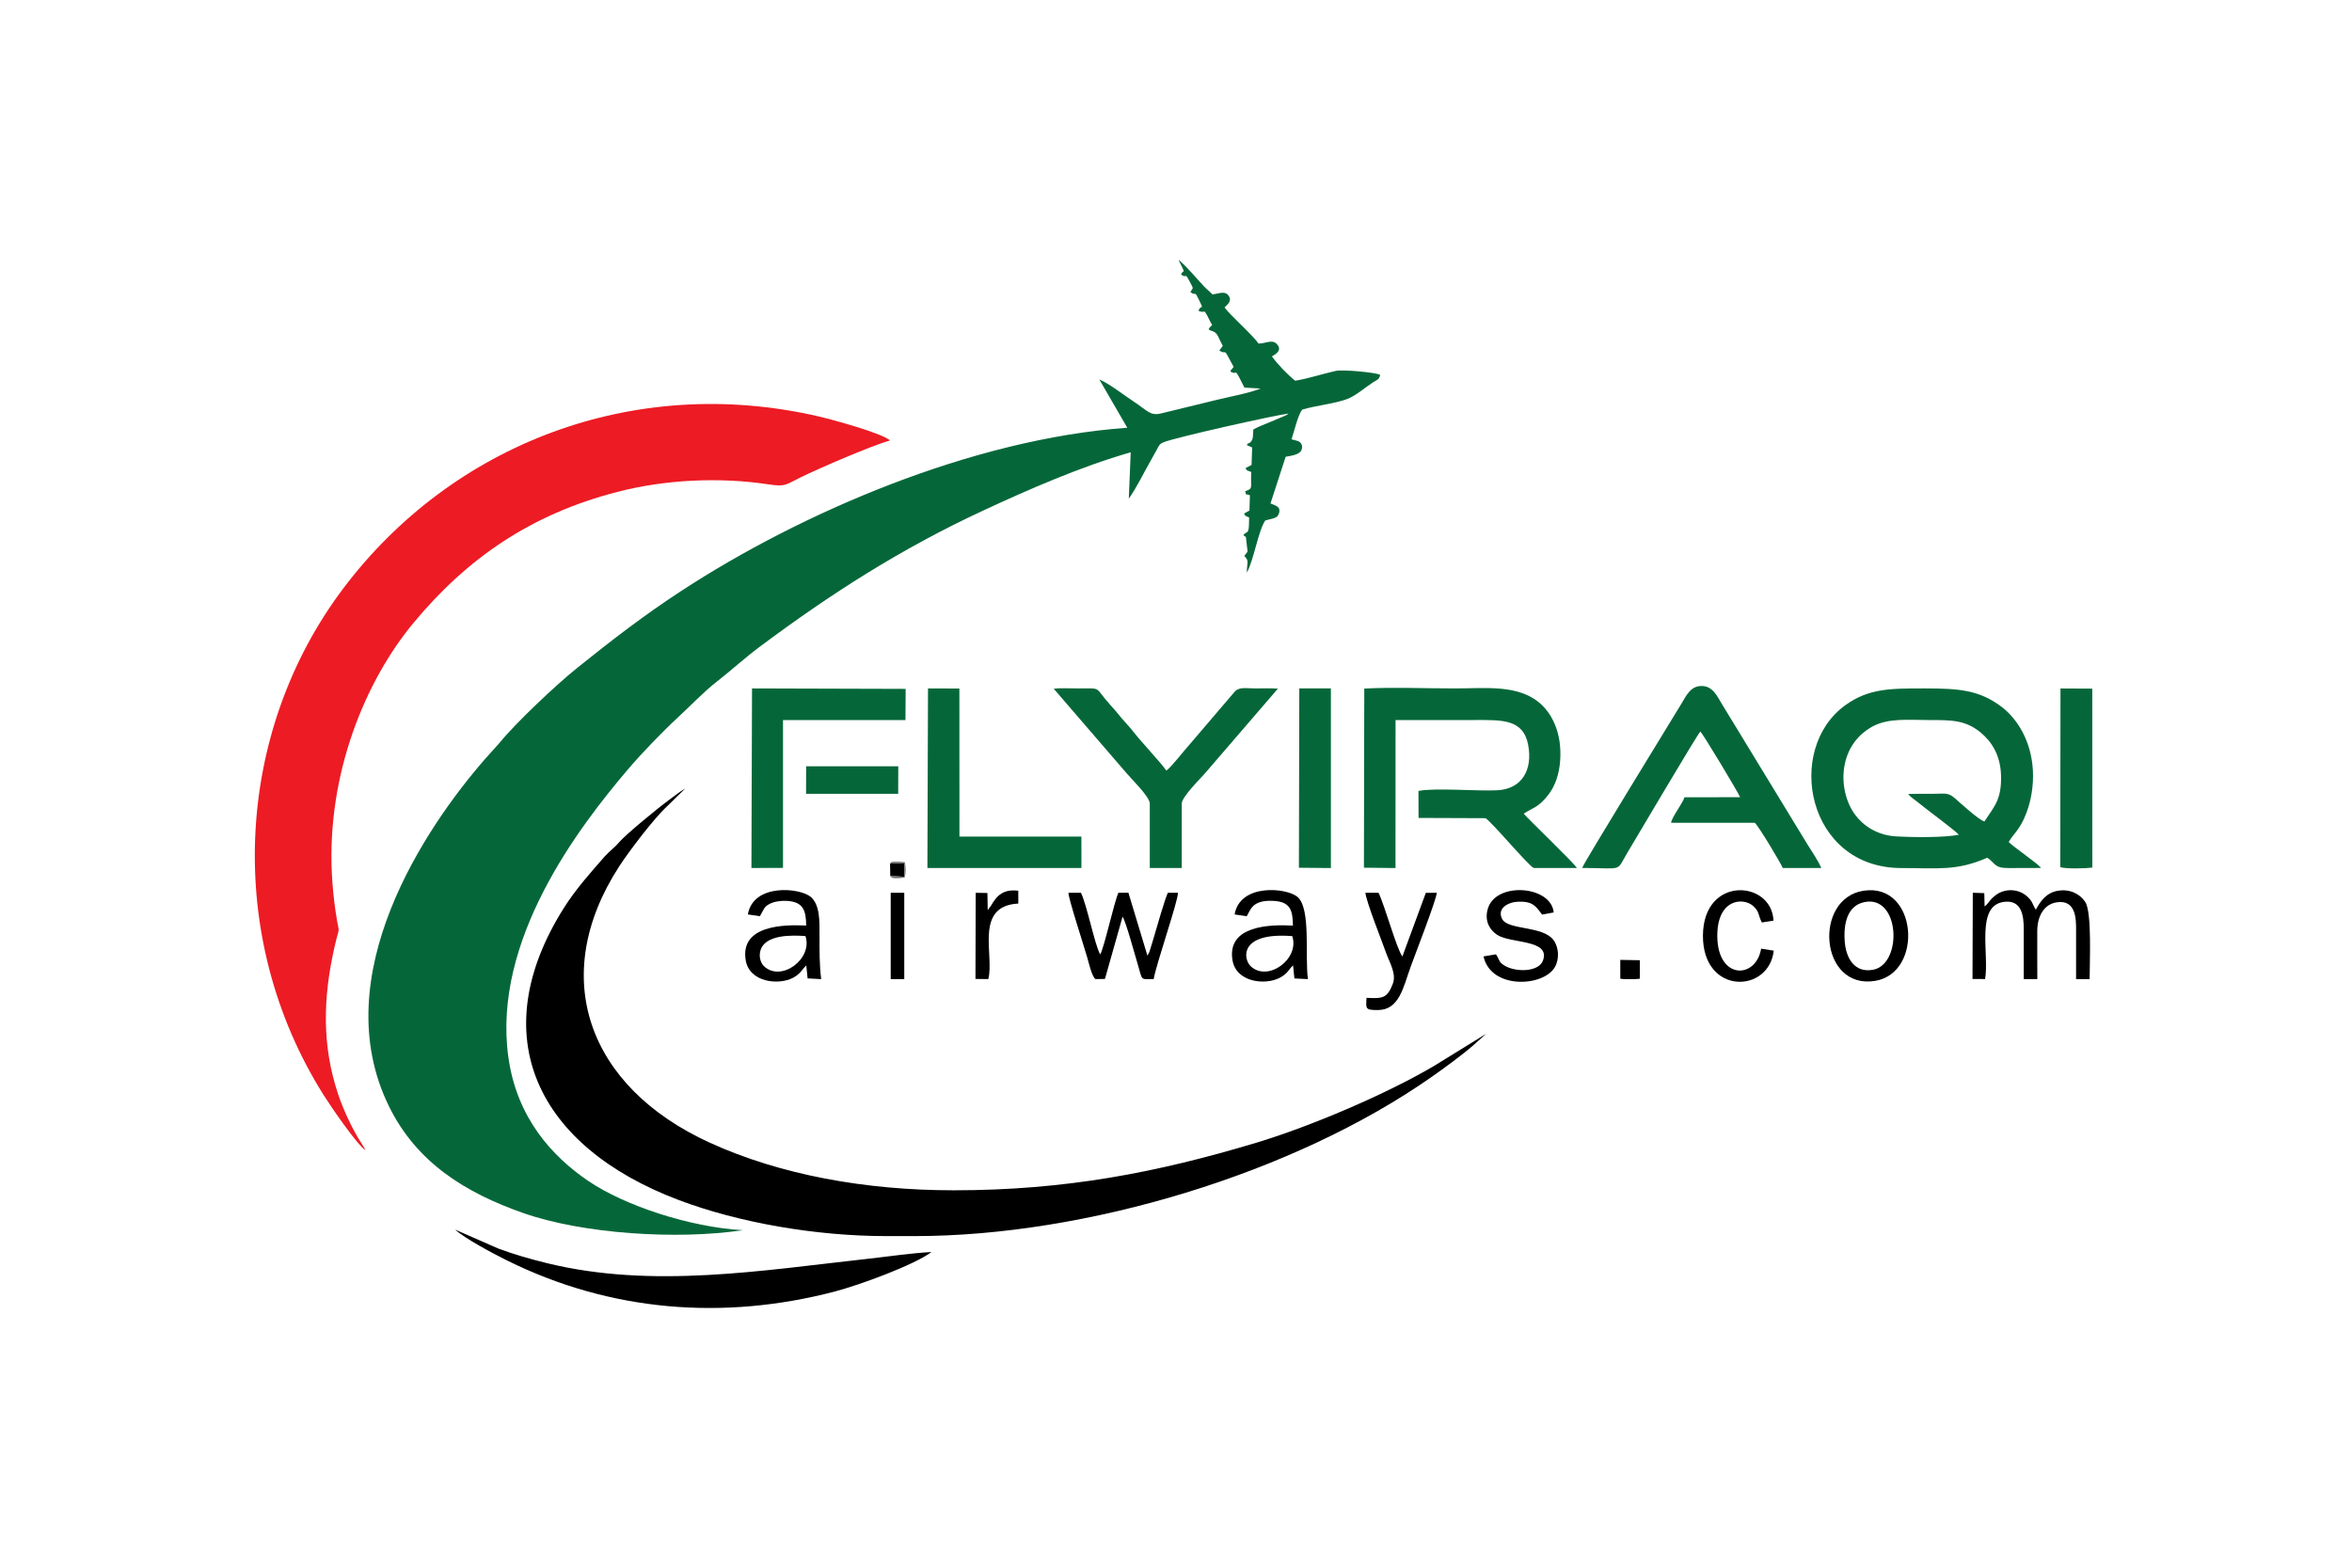 <svg width="480" height="320" viewBox="0 0 480 320" fill="none" xmlns="http://www.w3.org/2000/svg">
<g clip-path="url(#clip0_742_203)">
<path fill-rule="evenodd" clip-rule="evenodd" d="M241.034 56.058C242.294 56.909 241.72 55.481 242.735 57.365C243.759 59.269 243.442 58.6 242.94 59.633C244.21 60.555 243.677 59.127 244.681 61.183C245.87 63.624 245.02 61.983 244.599 63.452C246.055 64.079 245.522 62.874 246.403 64.475C246.762 65.133 246.977 65.72 247.376 66.318C246.966 66.855 247.018 66.54 246.628 67.26C246.69 67.3 246.792 67.249 246.833 67.331C246.925 67.543 247.991 67.472 248.534 68.556C248.903 69.295 249.211 69.984 249.549 70.602L248.842 71.554C250.737 72.698 249.282 70.308 251.762 74.886L251.455 75.281C251.178 75.676 251.321 75.21 251.106 75.838C252.408 76.668 251.957 75.2 252.93 77.084C253.299 77.793 253.647 78.501 253.965 79.119L257.254 79.302C255.133 80.203 250.973 80.973 248.432 81.591L237.007 84.376C234.691 84.963 234.189 83.808 231.361 81.965C229.578 80.79 226.145 78.157 224.352 77.458L230.059 87.313C198.294 89.581 163.363 104.743 139.109 120.572C131.434 125.576 124.784 130.721 117.858 136.281C113.523 139.744 105.244 147.573 101.996 151.574L99.055 154.855C86.83 168.842 66.357 199.154 79.35 225.76C84.976 237.265 94.915 243.464 106.894 247.646C118.944 251.849 138.146 253.125 151.6 251.11C140.698 250.492 127.407 246.056 120.061 241.063C112.724 236.08 105.459 228.221 103.738 215.723C100.459 191.893 118.134 168.832 128.094 157.114C130.963 153.741 135.205 149.346 138.31 146.479C140.995 144.008 143.505 141.304 146.425 139.025C149.366 136.726 152 134.296 155.033 132.027C169.47 121.251 183.826 112.025 200.672 104.206C209.781 99.972 220.54 95.243 230.756 92.326L230.367 101.775C231.965 99.567 233.472 96.387 234.886 93.936C235.306 93.217 235.593 92.67 236.002 91.941C236.494 91.04 236.576 90.624 237.447 90.28C240.07 89.227 260.297 84.73 262.972 84.416C262.572 84.73 262.644 84.68 262.162 84.902C261.896 85.034 261.578 85.145 261.302 85.257C260.615 85.55 260.072 85.783 259.447 86.047C258.299 86.543 256.844 87.049 255.779 87.667C255.666 88.751 255.891 89.723 255.102 90.341C254.539 90.787 255.031 90.047 254.436 90.857L255.543 91.334L255.42 94.909L254.19 95.547C254.508 96.195 254.57 96.002 255.195 96.276C255.225 96.286 255.307 96.306 255.348 96.337C255.205 99.841 255.789 99.638 254.119 100.276C254.508 101.401 253.934 100.621 255.082 101.107L254.99 104.206L253.883 104.834C254.211 105.533 254.334 105.29 254.928 105.634C254.908 106.14 254.908 107.568 254.815 107.984C254.59 108.925 254.426 108.439 253.75 109.209C253.924 109.412 253.822 109.29 254.119 109.503C254.149 109.523 254.221 109.574 254.262 109.604L254.611 112.592L253.934 113.483C255.041 114.567 254.426 114.82 254.467 116.876C255.85 114.415 256.803 108.277 258.217 106.242C259.211 105.907 260.523 105.907 260.902 105.057C261.65 103.365 260.205 103.183 259.283 102.768L262.378 93.237C263.505 93.025 265.195 92.832 265.605 91.87C265.831 91.313 265.759 90.726 265.349 90.321C265.001 89.966 264.437 89.916 263.935 89.774C263.884 89.764 263.792 89.733 263.751 89.723C263.71 89.713 263.628 89.693 263.576 89.662C264.13 88.042 264.868 84.74 265.759 83.606C268.413 82.796 272.604 82.37 275.022 81.418C276.764 80.73 278.619 79.069 280.258 78.015C281.037 77.519 281.529 77.479 281.652 76.496C280.668 76.01 274.049 75.402 272.624 75.706C269.95 76.294 266.927 77.306 264.314 77.712C262.757 76.456 260.738 74.379 259.57 72.739C259.898 72.536 262.039 71.574 260.461 70.116C259.539 69.255 258.187 70.156 256.834 70.126C255.697 68.414 250.911 64.201 249.907 62.753C250.409 62.216 251.7 61.355 250.553 60.14C249.815 59.36 248.473 59.998 247.438 60.099C246.864 59.471 246.321 59.097 245.727 58.469C244.026 56.656 242.437 54.671 240.521 53.01C240.777 53.678 240.962 53.911 241.269 54.569C241.884 55.856 241.433 55.005 241.034 56.058Z" fill="#056739"/>
<path fill-rule="evenodd" clip-rule="evenodd" d="M74.585 234.825C74.144 233.863 73.601 233.154 73.058 232.232C71.511 229.579 69.974 226.267 69.011 223.37C65.67 213.394 65.937 203.712 68.222 193.503C69.421 188.136 69.287 191.549 68.509 186.201C68.13 183.659 67.863 181.046 67.73 178.393C66.705 157.853 74.585 138.985 84.33 127.217C95.284 113.99 108.307 104.986 125.942 100.419C135.604 97.917 146.65 97.329 156.836 98.869C160.412 99.406 160.34 98.92 163.26 97.502C167.451 95.456 177.79 91 181.633 89.906C179.983 88.417 170.105 85.713 167.031 84.994C129.169 76.243 92.22 90.746 70.097 120.056C47.831 149.549 45.669 191.225 66.101 223.613C67.535 225.892 72.741 233.488 74.585 234.825Z" fill="#ED1B24"/>
<path fill-rule="evenodd" clip-rule="evenodd" d="M180.885 252.315H186.674C221.564 252.315 264.017 239.585 292.257 219.764C294.736 218.022 298.456 215.318 300.71 213.333L303.292 211.024L292.687 217.567C282.901 223.35 267.429 229.933 256.465 233.234C236.145 239.352 217.435 242.967 194.636 242.967C176.704 242.967 159.305 239.848 144.847 233.245C119.865 221.831 111.822 199.306 126.362 176.853C128.37 173.764 133.463 167.029 136.137 164.588L139.847 160.952C138.576 161.691 137.572 162.532 136.383 163.403C134.446 164.801 127.755 170.29 126.393 171.88C125.419 173.035 124.374 173.733 123.38 174.858C120.511 178.129 117.498 181.502 115.111 185.279C98.521 211.52 109.66 234.065 138.535 244.962C150.77 249.581 166.498 252.315 180.885 252.315Z" fill="black"/>
<path fill-rule="evenodd" clip-rule="evenodd" d="M399.767 170.381C396.929 170.999 390.145 170.918 387.03 170.736C382.993 170.503 380.155 168.457 378.536 166.229C376.691 163.697 375.697 159.757 376.486 155.98C377.234 152.374 379.366 149.883 381.886 148.434C385.247 146.5 389.336 146.976 393.557 146.976C398.189 146.976 401.048 146.946 404.163 149.477C406.366 151.28 408.251 154.035 408.374 158.299C408.518 163.332 406.868 164.75 404.983 167.677C403.855 167.404 399.921 163.778 398.978 162.958C397.502 161.682 396.939 162.036 394.521 162.036C392.82 162.046 391.119 162.006 389.428 162.066C389.776 162.502 389.633 162.34 390.053 162.715C390.453 163.069 390.371 162.968 390.729 163.241C391.201 163.586 391.611 163.92 392.072 164.294C393.711 165.621 398.681 169.267 399.767 170.381ZM405.556 175.081C407.288 176.235 406.94 177.218 409.942 177.187C412.145 177.167 414.348 177.197 416.551 177.167C415.834 176.215 410.792 172.802 409.942 171.88C410.874 170.169 412.206 169.5 413.559 165.915C414.522 163.373 415.024 160.385 414.881 157.347C414.584 151.392 411.776 146.773 408.477 144.272C403.927 140.818 399.695 140.524 392.83 140.524C385.954 140.524 381.415 140.464 376.609 143.938C364.149 152.931 368.74 177.167 388.014 177.187C395.351 177.187 399.326 177.835 405.556 175.081Z" fill="#056739"/>
<path fill-rule="evenodd" clip-rule="evenodd" d="M278.352 177.117L284.797 177.187L284.807 146.976C290.269 146.966 295.617 146.976 300.966 146.976C306.417 146.976 310.854 146.703 311.869 152.04C312.842 157.226 310.537 161.074 305.516 161.317C301.396 161.52 292.881 160.77 289.48 161.449L289.5 166.958L303.138 167.009C303.979 167.242 312.145 176.975 313.016 177.177H321.808C321.419 176.337 311.951 167.272 310.957 166.087C313.047 164.75 313.969 164.821 316.008 162.198C317.33 160.507 318.16 158.188 318.386 155.453C318.877 149.549 316.613 144.849 312.996 142.601C308.528 139.816 302.677 140.525 296.867 140.525C290.935 140.525 284.264 140.241 278.423 140.555L278.352 177.117Z" fill="#056739"/>
<path fill-rule="evenodd" clip-rule="evenodd" d="M322.883 177.167C331.572 177.187 329.697 178.079 332.197 173.926C333.796 171.283 346.256 150.116 347.014 149.316C347.495 149.731 354.771 161.783 355.119 162.725L343.776 162.745C343.284 164.173 341.194 166.766 341.04 167.951H358.111C358.767 168.396 363.501 176.286 363.819 177.177H371.688C371.176 175.871 369.618 173.572 368.809 172.265L351.41 143.705C350.467 142.155 349.555 140.018 347.27 140.028C345.006 140.028 344.155 141.973 343.192 143.563C341.102 147.027 323.334 175.921 322.883 177.167Z" fill="#056739"/>
<path fill-rule="evenodd" clip-rule="evenodd" d="M234.649 164.021V177.177H241.176V164.021C241.176 162.694 244.814 159.099 245.849 157.924L260.799 140.565C259.323 140.454 257.622 140.525 256.116 140.525C254.312 140.525 252.868 140.13 251.915 141.264L242.744 151.999C241.658 153.184 239.086 156.527 238.041 157.296C236.872 155.635 232.897 151.422 231.237 149.285C230.489 148.313 229.72 147.574 228.9 146.591C228.101 145.639 227.445 144.809 226.585 143.877C223.152 140.099 225.14 140.525 219.945 140.525C218.48 140.525 216.44 140.403 215.047 140.585L229.874 157.782C230.909 159.028 234.649 162.644 234.649 164.021Z" fill="#056739"/>
<path fill-rule="evenodd" clip-rule="evenodd" d="M92.894 250.999C94.923 252.842 100.58 255.85 103.582 257.339C124.598 267.73 147.612 269.563 170.288 263.649C175.494 262.292 186.642 258.17 190.105 255.567C186.007 255.779 181.375 256.478 177.246 256.934C155.523 259.314 133.144 263.132 111.533 257.815C108.06 256.954 105.057 256.093 101.748 254.878L92.894 250.999Z" fill="black"/>
<path fill-rule="evenodd" clip-rule="evenodd" d="M189.266 177.177H220.426H220.703L220.692 170.766H196.08H195.803L195.793 140.545L189.389 140.524L189.266 177.177Z" fill="#056739"/>
<path fill-rule="evenodd" clip-rule="evenodd" d="M153.352 177.177L159.797 177.157V146.976H184.789L184.83 140.616L153.475 140.524L153.352 177.177Z" fill="#056739"/>
<path fill-rule="evenodd" clip-rule="evenodd" d="M420.465 177.004C421.561 177.379 425.711 177.278 427.002 177.096L426.992 140.565L420.506 140.534L420.465 177.004Z" fill="#056739"/>
<path fill-rule="evenodd" clip-rule="evenodd" d="M265.082 177.126L271.609 177.187V140.524H265.164L265.082 177.126Z" fill="#056739"/>
<path fill-rule="evenodd" clip-rule="evenodd" d="M405.02 185.016L404.959 182.311L402.612 182.23L402.551 199.833L405.123 199.843C406.014 194.657 403.094 184.793 409.037 184.084C412.562 183.669 413.023 186.839 413.013 189.755C413.013 193.118 413.013 196.49 413.013 199.853H415.779C415.779 196.571 415.749 193.27 415.769 189.988C415.79 187.031 417.122 184.59 419.724 184.185C423.69 183.567 423.69 187.639 423.69 189.755C423.7 193.118 423.69 196.49 423.69 199.853H426.456C426.446 196.571 426.959 186.221 425.555 184.104C424.54 182.565 422.522 181.39 419.97 181.825C417.593 182.23 416.435 183.952 415.472 185.674C414.724 184.529 414.919 184.145 413.812 183.081C411.957 181.309 409.15 181.349 407.357 182.666C405.953 183.689 405.891 184.408 405.02 185.016Z" fill="black"/>
<path fill-rule="evenodd" clip-rule="evenodd" d="M223.564 199.853L225.5 199.823L229.097 187.112C229.794 188.176 231.515 194.597 232.171 196.754C233.237 200.279 232.591 199.853 235.44 199.853C236.096 196.339 240.43 183.932 240.399 182.231H238.34C237.745 183.406 235.952 189.756 235.327 191.842L234.599 194.222C234.579 194.283 234.548 194.344 234.528 194.404L234.169 195.073L230.286 182.221L228.247 182.231C227.355 184.216 225.285 193.685 224.527 194.81C223.4 192.855 221.873 184.884 220.602 182.231H218.051C218.02 183.335 221.197 193.057 221.894 195.468C222.17 196.42 222.836 199.367 223.564 199.853Z" fill="black"/>
<path fill-rule="evenodd" clip-rule="evenodd" d="M263.721 191.083C265.299 195.681 258.803 200.512 255.278 197.261C253.648 195.752 252.88 190.232 263.721 191.083ZM251.958 186.657L254.427 187.032C255.196 185.867 255.421 183.618 259.95 183.892C263.26 184.094 263.834 185.705 263.864 188.936C259.223 188.682 250.41 188.885 251.517 195.944C252.245 200.562 258.28 201.16 261.221 199.56C262.911 198.648 262.901 197.949 263.895 197.058L264.162 199.722L266.928 199.864C266.272 195.296 267.584 185.472 264.797 183.082C262.604 181.198 253.075 180.266 251.958 186.657Z" fill="black"/>
<path fill-rule="evenodd" clip-rule="evenodd" d="M164.377 191.073C165.934 195.681 159.479 200.532 155.944 197.251C155.247 196.602 154.796 195.265 155.216 193.939C156.22 190.728 161.631 190.87 164.377 191.073ZM152.624 186.657L155.083 187.021C155.851 185.745 155.862 185.128 157.03 184.52C158.003 184.013 159.325 183.821 160.606 183.892C163.875 184.094 164.489 185.735 164.53 188.925C159.93 188.703 151.066 188.855 152.173 195.944C152.89 200.552 158.956 201.16 161.877 199.57C162.84 199.043 163.25 198.587 163.803 197.899C163.895 197.787 164.039 197.585 164.141 197.483C164.346 197.251 164.346 197.251 164.551 197.068L164.817 199.712L167.584 199.864C167.215 196.724 167.246 194.141 167.246 190.951C167.256 188.095 167.369 184.722 165.463 183.082C163.26 181.198 153.73 180.266 152.624 186.657Z" fill="black"/>
<path fill-rule="evenodd" clip-rule="evenodd" d="M380.46 184.145C387.766 182.596 388.339 196.754 382.304 197.939C378.431 198.689 376.709 195.499 376.474 192.146C376.197 188.409 377.068 184.864 380.46 184.145ZM380.337 181.816C369.988 183.386 371.34 202.082 382.683 200.218C392.633 198.588 391.352 180.145 380.337 181.816Z" fill="black"/>
<path fill-rule="evenodd" clip-rule="evenodd" d="M305.299 194.799L302.758 195.225C304.264 201.99 314.849 201.443 317.257 197.513C318.282 195.842 318.148 193.432 317.083 191.943C314.91 188.905 307.727 189.918 306.549 187.568C305.442 185.37 307.85 184.104 309.89 184.054C312.841 183.962 313.455 185.006 314.706 186.687L317.083 186.251C316.55 180.701 305.063 179.881 303.588 185.664C302.973 188.044 304.008 189.766 305.473 190.778C308.271 192.683 316.519 191.67 314.88 196.096C314.009 198.435 309.254 198.536 306.897 197.007C305.811 196.298 306.078 195.954 305.299 194.799Z" fill="black"/>
<path fill-rule="evenodd" clip-rule="evenodd" d="M278.884 203.681C278.741 205.93 278.628 206.183 281.19 206.173C285.565 206.173 286.385 201.514 287.891 197.331C288.69 195.113 293.189 183.537 293.219 182.23L290.986 182.251L286.2 195.235C285.042 193.736 282.634 184.904 281.333 182.241L278.648 182.23C278.853 184.165 282.02 192.065 282.88 194.516C283.557 196.44 285.053 198.759 284.233 200.856C283.085 203.772 282.214 203.843 278.884 203.681Z" fill="black"/>
<path fill-rule="evenodd" clip-rule="evenodd" d="M164.5 162.036H183.303L183.323 156.415H164.52L164.5 162.036Z" fill="#056739"/>
<path fill-rule="evenodd" clip-rule="evenodd" d="M361.987 194.049L359.415 193.644C358.37 199.873 350.583 200.055 350.47 191.193C350.378 183.466 355.726 183.142 357.735 184.884C359.098 186.079 358.729 186.646 359.559 188.297L361.936 187.922C361.598 179.678 347.621 178.645 347.539 190.95C347.468 203.175 361.024 202.82 361.987 194.049Z" fill="black"/>
<path fill-rule="evenodd" clip-rule="evenodd" d="M201.574 185.775L201.513 182.281L199.125 182.241L199.074 199.822L201.697 199.853C202.968 194.971 198.736 184.914 207.815 184.438V181.815C204.802 181.451 203.48 182.717 202.24 184.884L201.574 185.775Z" fill="black"/>
<path fill-rule="evenodd" clip-rule="evenodd" d="M181.777 199.853H184.267H184.544V182.241L181.777 182.23V199.853Z" fill="black"/>
<path fill-rule="evenodd" clip-rule="evenodd" d="M330.672 199.782L331.584 199.873L333.756 199.853L334.658 199.782V196.004L330.672 195.934V199.782Z" fill="black"/>
<path fill-rule="evenodd" clip-rule="evenodd" d="M181.686 178.818L184.565 178.959V176.134L181.645 176.276L181.686 178.818Z" fill="black"/>
<path fill-rule="evenodd" clip-rule="evenodd" d="M181.686 178.818C181.952 179.476 183.366 179.274 184.616 179.142C184.934 178.2 184.862 176.985 184.688 175.992C184.094 175.901 183.663 175.891 183.048 175.891C181.788 175.881 181.952 175.891 181.645 176.276L184.565 176.134V178.96L181.686 178.818Z" fill="#717171"/>
</g>
<defs>
<clipPath id="clip0_742_203">
<rect width="375" height="214" fill="white" transform="translate(52 53)"/>
</clipPath>
</defs>
</svg>
